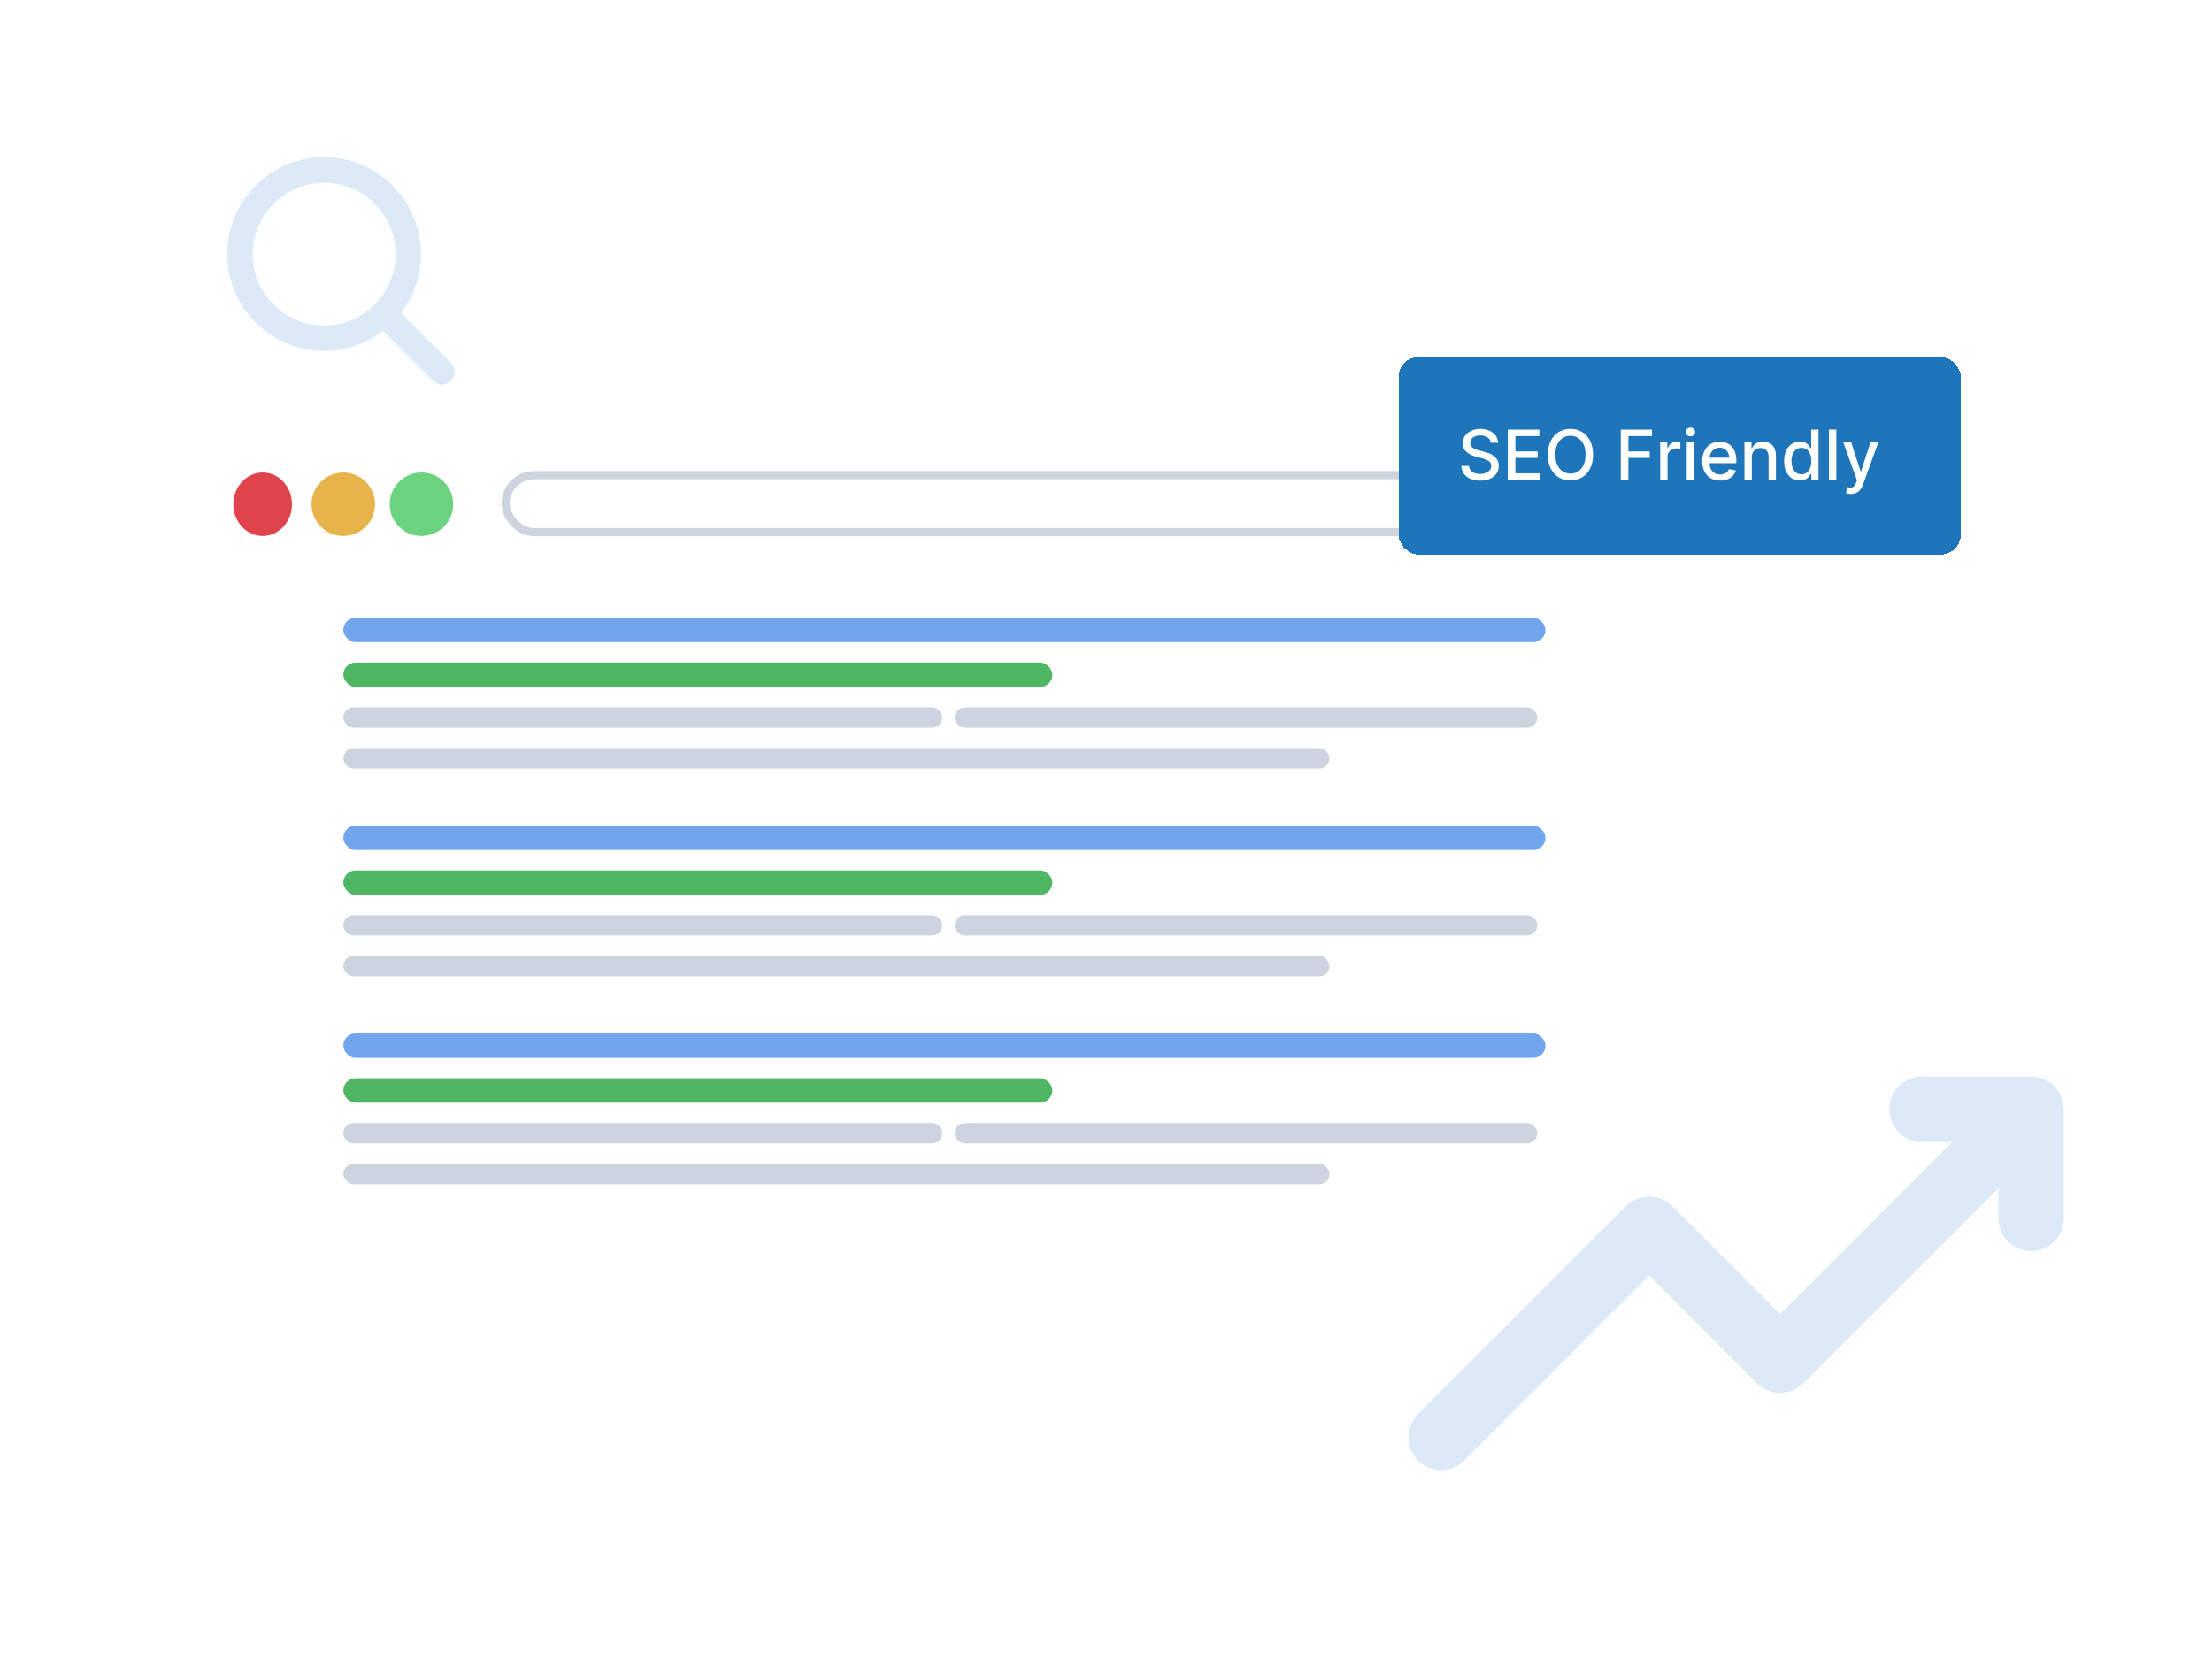 <svg width="600" height="450" viewBox="0 0 600 450" fill="none" xmlns="http://www.w3.org/2000/svg">
<path d="M122.296 98.454L108.754 84.906C112.814 79.615 114.71 72.978 114.056 66.34C113.403 59.703 110.249 53.562 105.235 49.165C100.22 44.767 93.721 42.441 87.055 42.66C80.389 42.878 74.056 45.623 69.34 50.34C64.623 55.056 61.878 61.389 61.66 68.055C61.441 74.721 63.767 81.22 68.165 86.235C72.562 91.249 78.703 94.403 85.34 95.056C91.978 95.71 98.615 93.814 103.906 89.754L117.46 103.31C117.778 103.629 118.156 103.881 118.572 104.053C118.988 104.226 119.433 104.314 119.884 104.314C120.334 104.314 120.779 104.226 121.195 104.053C121.611 103.881 121.989 103.629 122.307 103.31C122.626 102.992 122.878 102.614 123.05 102.198C123.223 101.782 123.311 101.337 123.311 100.886C123.311 100.436 123.223 99.99 123.05 99.575C122.878 99.159 122.626 98.781 122.307 98.463L122.296 98.454ZM68.547 68.938C68.547 65.102 69.684 61.353 71.815 58.165C73.945 54.976 76.974 52.49 80.517 51.023C84.06 49.555 87.959 49.171 91.72 49.919C95.482 50.668 98.937 52.514 101.649 55.226C104.361 57.938 106.207 61.393 106.956 65.155C107.704 68.916 107.32 72.815 105.852 76.358C104.384 79.901 101.899 82.93 98.71 85.06C95.522 87.191 91.773 88.328 87.938 88.328C82.796 88.323 77.867 86.278 74.232 82.643C70.597 79.008 68.552 74.079 68.547 68.938Z" fill="#DBEAF6"/>
<rect x="43.397" y="110.091" width="418.906" height="242.059" rx="8.842" fill="white"/>
<ellipse cx="71.246" cy="136.786" rx="7.953" ry="8.616" fill="#DF434C"/>
<circle cx="93.115" cy="136.786" r="8.616" fill="#E7B44C"/>
<circle cx="114.326" cy="136.786" r="8.616" fill="#6BD280"/>
<rect x="137.156" y="128.881" width="280.744" height="15.474" rx="7.737" stroke="#CDD4DF" stroke-width="2.211"/>
<rect x="93.135" y="179.724" width="192.321" height="6.632" rx="3.316" fill="#4FB764"/>
<rect x="93.135" y="167.566" width="326.061" height="6.632" rx="3.316" fill="#71A5EE"/>
<rect x="93.135" y="191.882" width="162.478" height="5.526" rx="2.763" fill="#CDD4DF"/>
<rect x="258.929" y="191.882" width="158.057" height="5.526" rx="2.763" fill="#CDD4DF"/>
<rect x="93.135" y="202.935" width="267.481" height="5.526" rx="2.763" fill="#CDD4DF"/>
<rect x="93.135" y="236.094" width="192.321" height="6.632" rx="3.316" fill="#4FB764"/>
<rect x="93.135" y="223.936" width="326.061" height="6.632" rx="3.316" fill="#71A5EE"/>
<rect x="93.135" y="248.252" width="162.478" height="5.526" rx="2.763" fill="#CDD4DF"/>
<rect x="258.929" y="248.252" width="158.057" height="5.526" rx="2.763" fill="#CDD4DF"/>
<rect x="93.135" y="259.305" width="267.481" height="5.526" rx="2.763" fill="#CDD4DF"/>
<rect x="93.135" y="292.464" width="192.321" height="6.632" rx="3.316" fill="#4FB764"/>
<rect x="93.135" y="280.306" width="326.061" height="6.632" rx="3.316" fill="#71A5EE"/>
<rect x="93.135" y="304.622" width="162.478" height="5.526" rx="2.763" fill="#CDD4DF"/>
<rect x="258.929" y="304.622" width="158.057" height="5.526" rx="2.763" fill="#CDD4DF"/>
<rect x="93.135" y="315.675" width="267.481" height="5.526" rx="2.763" fill="#CDD4DF"/>
<g filter="url(#filter0_d_2090_29398)">
<rect x="379.361" y="92.243" width="152.475" height="53.536" rx="5.354" fill="#1E75BA" shape-rendering="crispEdges"/>
<path d="M404.352 115.463C404.281 114.833 403.988 114.345 403.473 113.999C402.959 113.649 402.311 113.474 401.53 113.474C400.971 113.474 400.488 113.562 400.08 113.74C399.672 113.913 399.354 114.152 399.128 114.458C398.906 114.76 398.796 115.104 398.796 115.49C398.796 115.814 398.871 116.093 399.022 116.328C399.177 116.563 399.379 116.761 399.627 116.92C399.88 117.076 400.151 117.206 400.439 117.313C400.727 117.415 401.005 117.499 401.271 117.566L402.602 117.912C403.036 118.018 403.482 118.162 403.939 118.344C404.396 118.526 404.82 118.766 405.21 119.063C405.6 119.36 405.915 119.728 406.155 120.167C406.399 120.607 406.521 121.132 406.521 121.744C406.521 122.516 406.321 123.202 405.922 123.801C405.527 124.399 404.953 124.872 404.199 125.218C403.449 125.564 402.542 125.737 401.477 125.737C400.457 125.737 399.574 125.575 398.829 125.251C398.084 124.927 397.5 124.468 397.079 123.874C396.657 123.275 396.425 122.565 396.38 121.744H398.443C398.483 122.237 398.643 122.647 398.922 122.975C399.206 123.299 399.567 123.541 400.007 123.701C400.45 123.856 400.936 123.934 401.464 123.934C402.045 123.934 402.562 123.843 403.014 123.661C403.471 123.474 403.83 123.217 404.092 122.889C404.354 122.556 404.485 122.168 404.485 121.724C404.485 121.321 404.369 120.99 404.139 120.733C403.912 120.476 403.604 120.263 403.214 120.094C402.828 119.926 402.391 119.777 401.903 119.648L400.293 119.209C399.201 118.912 398.336 118.475 397.698 117.898C397.063 117.322 396.746 116.559 396.746 115.61C396.746 114.824 396.959 114.139 397.385 113.553C397.811 112.968 398.387 112.513 399.115 112.189C399.842 111.861 400.663 111.697 401.577 111.697C402.5 111.697 403.314 111.859 404.019 112.183C404.729 112.507 405.288 112.952 405.696 113.52C406.104 114.084 406.317 114.731 406.334 115.463H404.352ZM408.978 125.511V111.883H417.521V113.653H411.034V117.805H417.076V119.569H411.034V123.741H417.601V125.511H408.978ZM432.105 118.697C432.105 120.152 431.839 121.403 431.307 122.45C430.774 123.492 430.045 124.295 429.118 124.859C428.195 125.417 427.146 125.697 425.97 125.697C424.79 125.697 423.737 125.417 422.81 124.859C421.887 124.295 421.159 123.49 420.627 122.443C420.095 121.396 419.829 120.148 419.829 118.697C419.829 117.242 420.095 115.993 420.627 114.951C421.159 113.904 421.887 113.101 422.81 112.542C423.737 111.979 424.79 111.697 425.97 111.697C427.146 111.697 428.195 111.979 429.118 112.542C430.045 113.101 430.774 113.904 431.307 114.951C431.839 115.993 432.105 117.242 432.105 118.697ZM430.069 118.697C430.069 117.588 429.889 116.654 429.53 115.896C429.175 115.133 428.687 114.556 428.066 114.166C427.45 113.771 426.751 113.573 425.97 113.573C425.185 113.573 424.484 113.771 423.868 114.166C423.251 114.556 422.763 115.133 422.404 115.896C422.049 116.654 421.871 117.588 421.871 118.697C421.871 119.806 422.049 120.742 422.404 121.505C422.763 122.263 423.251 122.84 423.868 123.235C424.484 123.625 425.185 123.82 425.97 123.82C426.751 123.82 427.45 123.625 428.066 123.235C428.687 122.84 429.175 122.263 429.53 121.505C429.889 120.742 430.069 119.806 430.069 118.697ZM439.627 125.511V111.883H448.078V113.653H441.683V117.805H447.472V119.569H441.683V125.511H439.627ZM450.319 125.511V115.29H452.242V116.914H452.348C452.534 116.364 452.863 115.931 453.333 115.616C453.808 115.297 454.344 115.137 454.943 115.137C455.067 115.137 455.214 115.142 455.382 115.15C455.555 115.159 455.691 115.17 455.788 115.184V117.087C455.708 117.065 455.566 117.04 455.362 117.014C455.158 116.982 454.954 116.967 454.75 116.967C454.28 116.967 453.861 117.067 453.493 117.266C453.129 117.462 452.84 117.734 452.628 118.085C452.415 118.431 452.308 118.826 452.308 119.269V125.511H450.319ZM457.51 125.511V115.29H459.499V125.511H457.51ZM458.515 113.713C458.169 113.713 457.871 113.598 457.623 113.367C457.379 113.132 457.257 112.853 457.257 112.529C457.257 112.2 457.379 111.921 457.623 111.69C457.871 111.455 458.169 111.338 458.515 111.338C458.861 111.338 459.156 111.455 459.4 111.69C459.648 111.921 459.772 112.2 459.772 112.529C459.772 112.853 459.648 113.132 459.4 113.367C459.156 113.598 458.861 113.713 458.515 113.713ZM466.581 125.717C465.574 125.717 464.707 125.502 463.979 125.071C463.256 124.637 462.697 124.027 462.302 123.242C461.912 122.452 461.717 121.527 461.717 120.467C461.717 119.42 461.912 118.497 462.302 117.699C462.697 116.9 463.247 116.277 463.953 115.829C464.662 115.381 465.492 115.157 466.441 115.157C467.018 115.157 467.577 115.252 468.118 115.443C468.659 115.634 469.145 115.933 469.575 116.341C470.005 116.75 470.345 117.28 470.593 117.932C470.842 118.579 470.966 119.367 470.966 120.294V120.999H462.841V119.509H469.016C469.016 118.985 468.91 118.522 468.697 118.118C468.484 117.71 468.184 117.388 467.799 117.153C467.417 116.918 466.969 116.801 466.454 116.801C465.896 116.801 465.408 116.938 464.991 117.213C464.578 117.484 464.259 117.839 464.032 118.278C463.811 118.712 463.7 119.185 463.7 119.695V120.859C463.7 121.543 463.819 122.124 464.059 122.603C464.303 123.082 464.642 123.448 465.077 123.701C465.512 123.949 466.02 124.073 466.601 124.073C466.978 124.073 467.322 124.02 467.632 123.914C467.943 123.803 468.211 123.639 468.437 123.421C468.664 123.204 468.837 122.936 468.956 122.616L470.839 122.955C470.689 123.51 470.418 123.996 470.028 124.413C469.642 124.825 469.156 125.147 468.57 125.378C467.989 125.604 467.326 125.717 466.581 125.717ZM475.163 119.442V125.511H473.173V115.29H475.083V116.954H475.209C475.444 116.412 475.813 115.978 476.314 115.649C476.82 115.321 477.456 115.157 478.224 115.157C478.92 115.157 479.53 115.303 480.053 115.596C480.577 115.885 480.983 116.315 481.271 116.887C481.559 117.459 481.704 118.167 481.704 119.01V125.511H479.714V119.249C479.714 118.508 479.521 117.93 479.135 117.513C478.749 117.091 478.219 116.88 477.545 116.88C477.084 116.88 476.673 116.98 476.314 117.18C475.959 117.379 475.677 117.672 475.469 118.058C475.265 118.44 475.163 118.901 475.163 119.442ZM488.198 125.71C487.373 125.71 486.636 125.499 485.989 125.078C485.346 124.652 484.84 124.047 484.472 123.262C484.108 122.472 483.926 121.525 483.926 120.42C483.926 119.316 484.11 118.371 484.478 117.586C484.851 116.801 485.361 116.2 486.009 115.783C486.656 115.366 487.39 115.157 488.211 115.157C488.845 115.157 489.356 115.264 489.742 115.476C490.132 115.685 490.434 115.929 490.646 116.208C490.864 116.488 491.032 116.734 491.152 116.947H491.272V111.883H493.261V125.511H491.319V123.92H491.152C491.032 124.138 490.859 124.386 490.633 124.666C490.411 124.945 490.105 125.189 489.715 125.397C489.325 125.606 488.819 125.71 488.198 125.71ZM488.637 124.013C489.209 124.013 489.693 123.863 490.088 123.561C490.487 123.255 490.788 122.831 490.992 122.29C491.201 121.749 491.305 121.119 491.305 120.4C491.305 119.691 491.203 119.07 490.999 118.537C490.795 118.005 490.496 117.59 490.101 117.293C489.706 116.996 489.218 116.847 488.637 116.847C488.038 116.847 487.539 117.002 487.14 117.313C486.741 117.623 486.439 118.047 486.235 118.584C486.035 119.121 485.935 119.726 485.935 120.4C485.935 121.084 486.038 121.698 486.242 122.244C486.446 122.789 486.747 123.222 487.147 123.541C487.55 123.856 488.047 124.013 488.637 124.013ZM498.091 111.883V125.511H496.101V111.883H498.091ZM502.025 129.343C501.727 129.343 501.457 129.319 501.213 129.27C500.969 129.226 500.787 129.177 500.667 129.124L501.146 127.493C501.51 127.591 501.834 127.633 502.118 127.62C502.402 127.607 502.652 127.5 502.87 127.3C503.092 127.101 503.287 126.775 503.455 126.322L503.701 125.644L499.962 115.29H502.091L504.68 123.222H504.786L507.374 115.29H509.51L505.298 126.875C505.103 127.407 504.855 127.857 504.553 128.225C504.252 128.598 503.892 128.877 503.475 129.064C503.058 129.25 502.575 129.343 502.025 129.343Z" fill="white"/>
</g>
<path d="M512.452 300.879C512.452 298.524 513.387 296.266 515.053 294.601C516.718 292.935 518.976 292 521.331 292H550.929C553.284 292 555.543 292.935 557.208 294.601C558.873 296.266 559.809 298.524 559.809 300.879V330.477C559.809 332.832 558.873 335.091 557.208 336.756C555.543 338.421 553.284 339.357 550.929 339.357C548.574 339.357 546.316 338.421 544.651 336.756C542.985 335.091 542.05 332.832 542.05 330.477V322.308L489.129 375.229C487.464 376.892 485.207 377.826 482.854 377.826C480.501 377.826 478.244 376.892 476.579 375.229L447.337 345.986L397.376 395.948C396.563 396.82 395.582 397.52 394.493 398.005C393.404 398.49 392.228 398.751 391.036 398.772C389.844 398.793 388.66 398.574 387.554 398.127C386.448 397.681 385.444 397.016 384.601 396.173C383.758 395.33 383.093 394.325 382.646 393.22C382.2 392.114 381.98 390.93 382.001 389.738C382.022 388.546 382.283 387.37 382.769 386.281C383.254 385.191 383.954 384.211 384.826 383.398L441.062 327.162C442.727 325.499 444.984 324.565 447.337 324.565C449.69 324.565 451.947 325.499 453.611 327.162L482.854 356.405L529.5 309.759H521.331C518.976 309.759 516.718 308.823 515.053 307.158C513.387 305.493 512.452 303.234 512.452 300.879Z" fill="#DBEAF6"/>
<defs>
<filter id="filter0_d_2090_29398" x="367.768" y="85.287" width="175.662" height="76.723" filterUnits="userSpaceOnUse" color-interpolation-filters="sRGB">
<feFlood flood-opacity="0" result="BackgroundImageFix"/>
<feColorMatrix in="SourceAlpha" type="matrix" values="0 0 0 0 0 0 0 0 0 0 0 0 0 0 0 0 0 0 127 0" result="hardAlpha"/>
<feOffset dy="4.637"/>
<feGaussianBlur stdDeviation="5.797"/>
<feComposite in2="hardAlpha" operator="out"/>
<feColorMatrix type="matrix" values="0 0 0 0 0 0 0 0 0 0 0 0 0 0 0 0 0 0 0.25 0"/>
<feBlend mode="normal" in2="BackgroundImageFix" result="effect1_dropShadow_2090_29398"/>
<feBlend mode="normal" in="SourceGraphic" in2="effect1_dropShadow_2090_29398" result="shape"/>
</filter>
</defs>
</svg>
